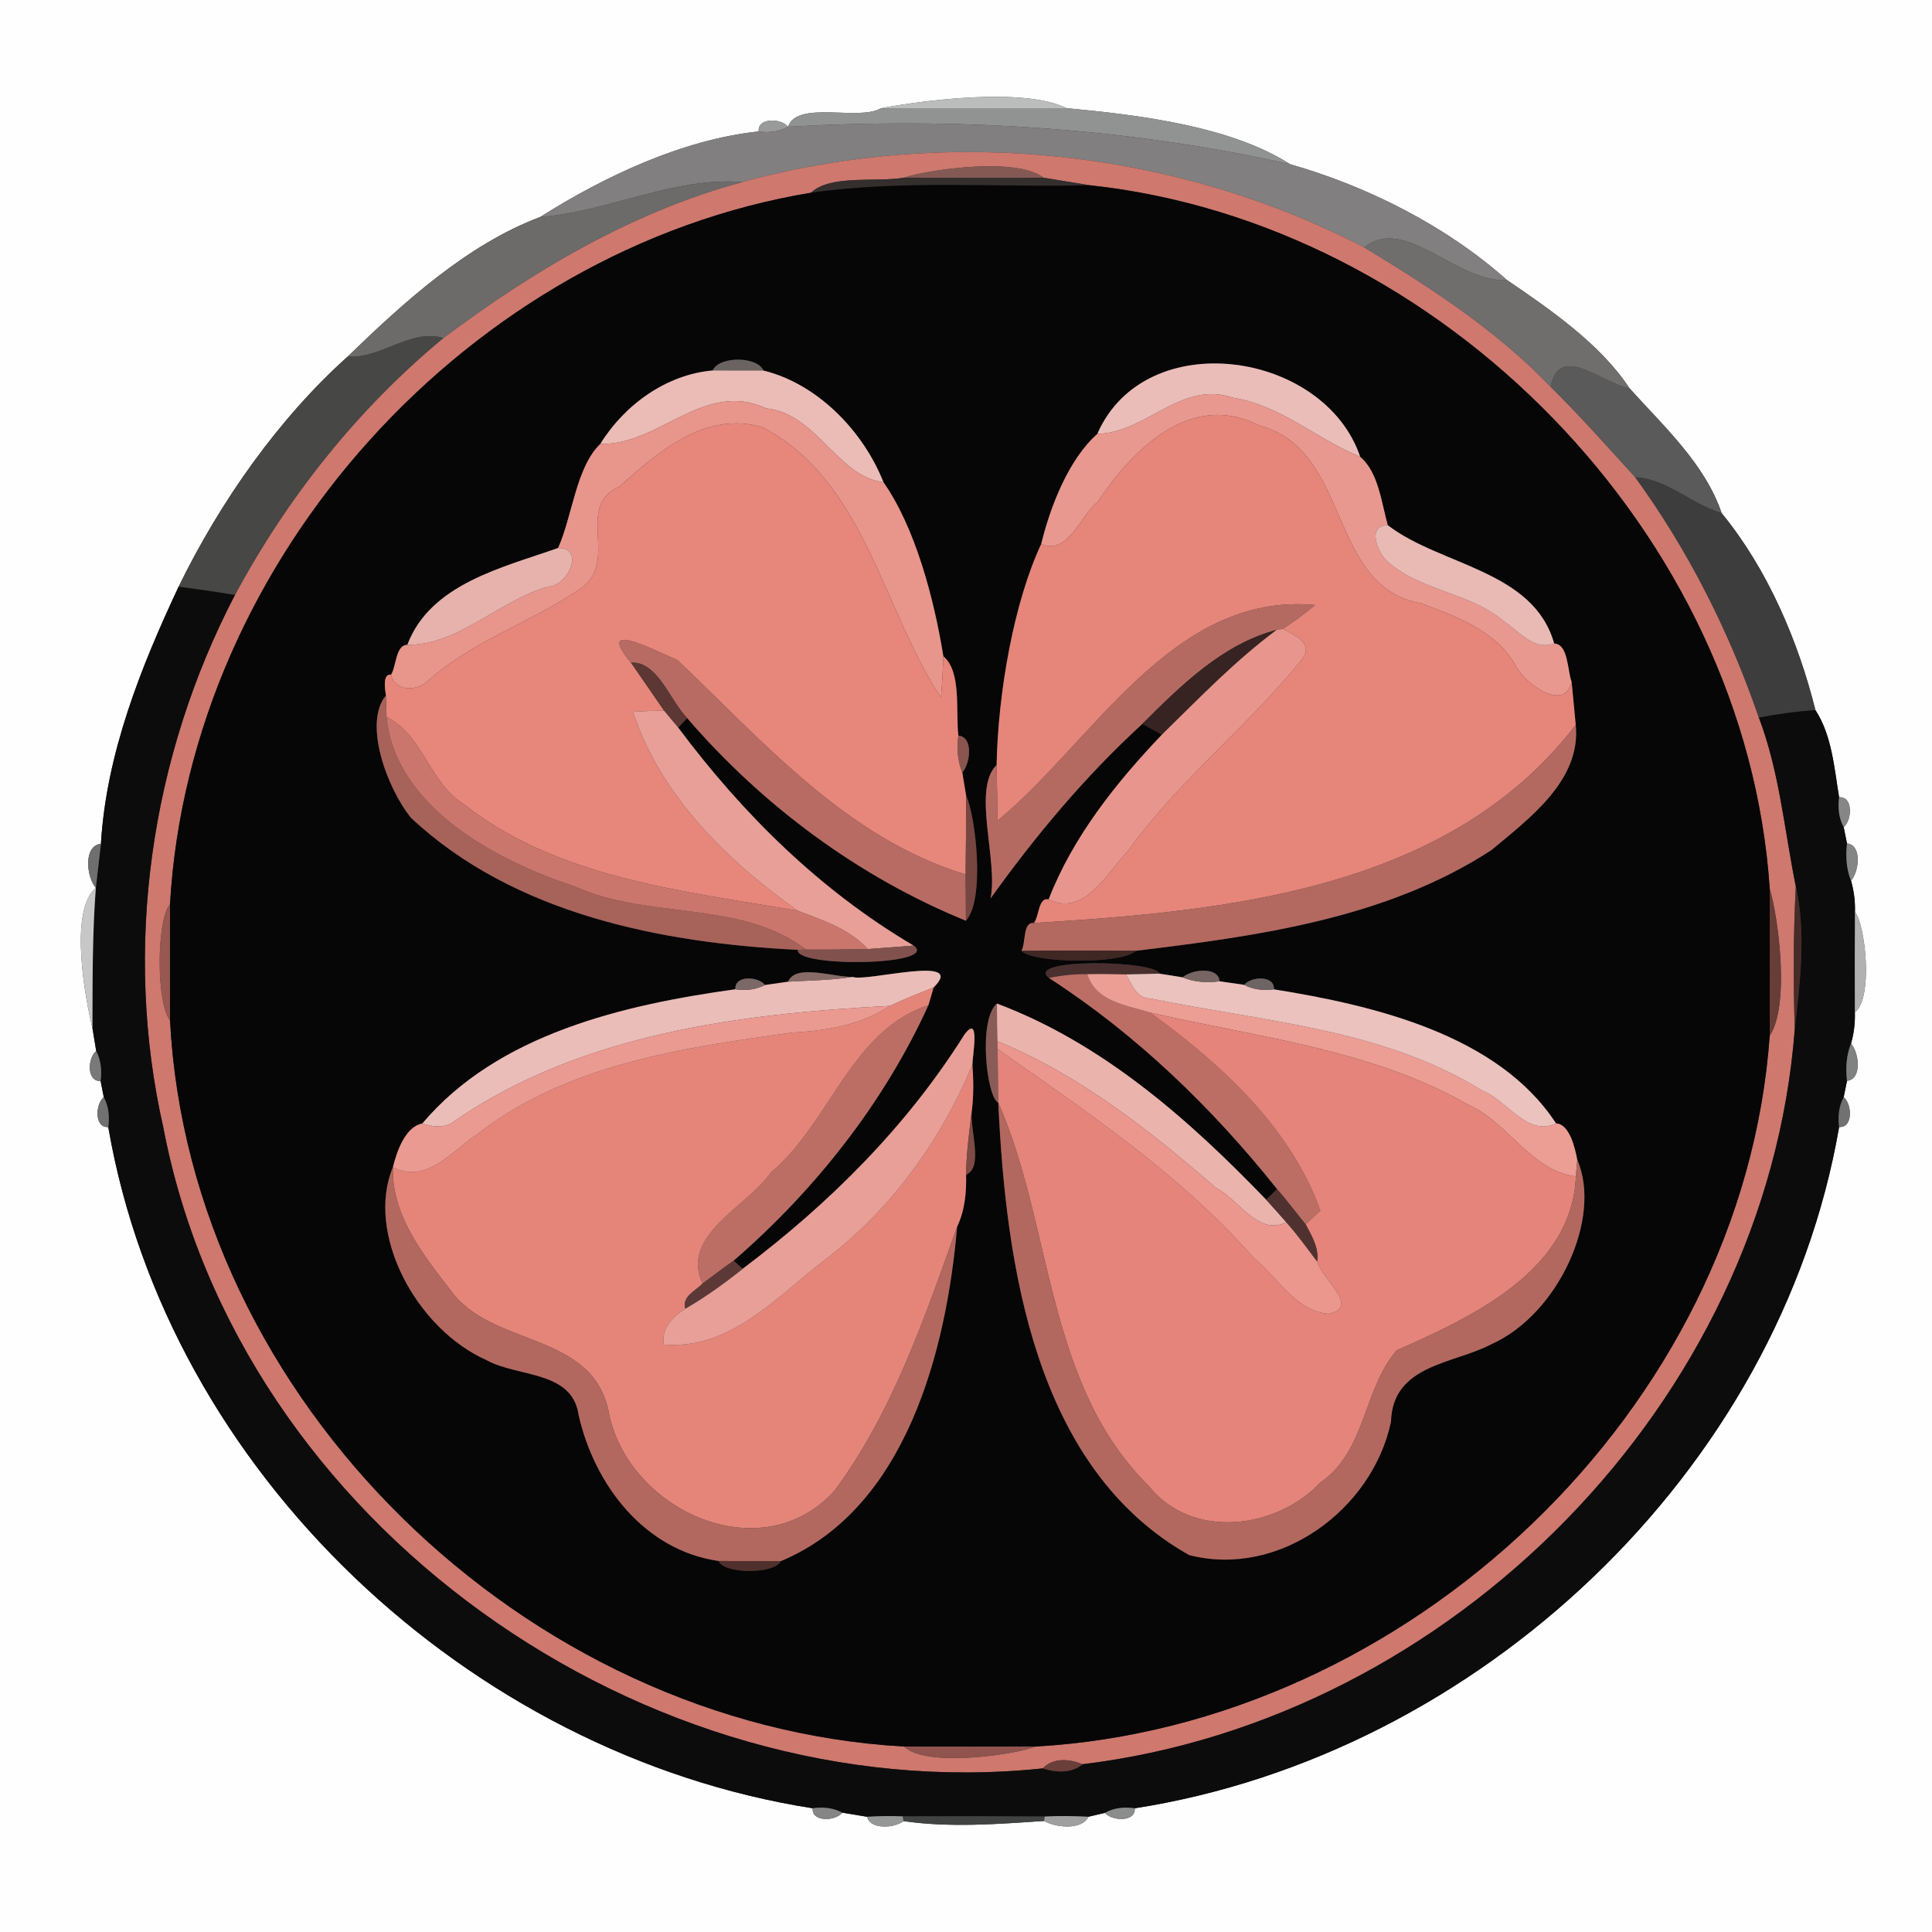 <?xml version="1.0" encoding="UTF-8" ?>
<!DOCTYPE svg PUBLIC "-//W3C//DTD SVG 1.1//EN" "http://www.w3.org/Graphics/SVG/1.1/DTD/svg11.dtd">
<svg width="250pt" height="250pt" viewBox="0 0 250 250" version="1.1" xmlns="http://www.w3.org/2000/svg">
<rect x="0" y="0" width="250" height="250" fill="#333333" stroke="none"/>
<g id="#fefefeff">
<path fill="#fefefe" opacity="1.00" d=" M 0.00 0.00 L 250.00 0.00 L 250.00 250.00 L 0.00 250.00 L 0.00 0.00 M 113.98 14.01 C 111.20 15.70 103.15 12.94 101.97 16.40 C 101.12 15.30 98.00 15.18 98.17 17.01 C 88.28 18.06 78.15 22.86 69.90 28.08 C 60.41 31.64 52.13 39.23 44.99 46.14 C 36.04 54.16 28.49 64.91 23.11 75.92 C 18.20 86.39 13.75 97.55 13.06 109.19 C 10.75 109.43 11.19 113.50 12.40 114.89 C 8.82 117.92 11.13 129.66 11.96 133.02 C 12.08 133.77 12.33 135.26 12.45 136.01 C 11.34 136.87 11.18 139.99 13.02 139.88 C 13.13 140.40 13.33 141.46 13.43 141.98 C 12.34 142.84 12.18 145.97 14.01 145.84 C 21.70 190.49 60.73 227.04 105.16 233.99 C 105.01 235.82 108.14 235.66 108.99 234.56 C 109.79 234.69 111.40 234.96 112.21 235.09 C 112.57 236.77 115.74 236.58 116.91 235.65 C 122.90 236.52 129.10 236.04 135.11 235.63 C 136.63 236.52 140.04 236.83 140.83 235.09 C 141.37 234.96 142.44 234.70 142.98 234.58 C 143.85 235.65 146.97 235.82 146.84 233.99 C 191.26 227.07 230.29 190.44 237.98 145.83 C 239.81 145.98 239.66 142.84 238.57 141.98 C 238.68 141.45 238.89 140.39 239.00 139.86 C 240.98 139.65 240.56 136.20 239.52 135.04 C 239.90 133.72 240.06 132.38 240.02 131.00 C 242.43 129.13 241.36 119.58 240.03 118.01 C 240.07 116.63 239.90 115.28 239.52 113.96 C 240.56 112.80 240.98 109.35 239.00 109.14 C 238.89 108.61 238.68 107.55 238.57 107.02 C 239.66 106.15 239.82 103.02 237.98 103.17 C 237.35 99.40 237.06 95.18 234.91 91.88 C 232.68 82.91 228.69 73.60 222.78 66.40 C 220.62 60.02 215.27 55.15 210.86 50.25 C 207.13 44.55 200.61 40.05 194.99 36.23 C 187.16 29.26 177.05 24.14 166.94 21.25 C 159.31 16.35 147.52 14.88 138.02 14.00 C 132.54 11.27 119.43 12.98 113.98 14.01 Z" />
</g>
<g id="#bbbcbcff">
<path fill="#bbbcbc" opacity="1.00" d=" M 113.98 14.01 C 119.43 12.98 132.54 11.27 138.02 14.00 C 130.01 14.01 122.00 13.98 113.98 14.01 Z" />
</g>
<g id="#919292ff">
<path fill="#919292" opacity="1.00" d=" M 101.97 16.40 C 103.15 12.94 111.20 15.70 113.98 14.01 C 122.00 13.98 130.01 14.01 138.02 14.00 C 147.52 14.88 159.31 16.35 166.94 21.25 C 145.59 16.47 123.76 15.19 101.97 16.40 Z" />
</g>
<g id="#999a9aff">
<path fill="#999a9a" opacity="1.00" d=" M 98.17 17.01 C 98.00 15.18 101.12 15.30 101.97 16.40 C 100.81 17.04 99.47 17.23 98.17 17.01 Z" />
</g>
<g id="#817f7fff">
<path fill="#817f7f" opacity="1.00" d=" M 101.97 16.40 C 123.76 15.19 145.59 16.47 166.94 21.25 C 177.05 24.14 187.16 29.26 194.99 36.23 C 188.61 36.70 181.74 27.72 176.55 32.02 C 151.97 19.30 122.77 16.29 96.07 23.55 C 87.04 22.88 78.76 27.40 69.90 28.08 C 78.15 22.86 88.28 18.06 98.17 17.01 C 99.47 17.23 100.81 17.04 101.97 16.40 Z" />
</g>
<g id="#ce786eff">
<path fill="#ce786e" opacity="1.00" d=" M 96.07 23.55 C 122.77 16.29 151.97 19.30 176.55 32.02 C 185.14 37.23 193.67 42.74 200.65 50.05 C 204.45 53.80 208.00 57.80 211.60 61.76 C 218.50 71.25 223.79 81.78 227.60 92.86 C 230.26 99.86 230.90 107.40 232.38 114.71 C 232.05 120.87 232.06 127.05 232.24 133.23 C 228.54 181.39 187.84 222.51 140.10 228.29 C 138.40 227.62 136.31 227.39 134.93 228.83 C 83.38 234.24 30.93 197.21 21.13 145.89 C 15.88 122.71 19.46 98.00 30.40 76.99 C 37.18 64.36 46.31 52.88 57.37 43.74 C 69.08 34.97 81.84 27.40 96.07 23.55 M 116.99 22.99 C 113.26 23.63 107.50 22.54 104.94 24.94 C 60.79 32.26 24.56 72.23 22.00 116.99 C 20.22 119.11 20.22 129.89 22.00 132.02 C 24.55 181.28 68.08 223.26 116.98 226.00 C 119.83 228.73 131.15 227.09 134.02 226.00 C 182.17 223.27 225.53 182.49 229.00 134.02 C 231.62 130.07 230.13 118.80 229.00 114.99 C 225.94 69.09 186.52 28.85 141.00 23.97 C 139.50 23.72 136.51 23.23 135.01 22.99 C 131.61 20.31 120.33 21.90 116.99 22.99 Z" />
</g>
<g id="#845954ff">
<path fill="#845954" opacity="1.00" d=" M 116.99 22.99 C 120.33 21.90 131.61 20.31 135.01 22.99 C 129.00 23.04 123.00 23.02 116.99 22.99 Z" />
</g>
<g id="#6c6b6aff">
<path fill="#6c6b6a" opacity="1.00" d=" M 69.90 28.08 C 78.76 27.40 87.04 22.88 96.07 23.55 C 81.84 27.40 69.08 34.97 57.37 43.74 C 53.09 42.47 49.36 46.44 44.99 46.14 C 52.13 39.23 60.41 31.64 69.90 28.08 Z" />
</g>
<g id="#342e2dff">
<path fill="#342e2d" opacity="1.00" d=" M 104.94 24.94 C 107.50 22.54 113.26 23.63 116.99 22.99 C 123.00 23.02 129.00 23.04 135.01 22.99 C 136.51 23.23 139.50 23.72 141.00 23.97 C 128.98 24.27 116.89 23.24 104.94 24.94 Z" />
</g>
<g id="#060606ff">
<path fill="#060606" opacity="1.00" d=" M 104.94 24.94 C 116.89 23.24 128.98 24.27 141.00 23.97 C 186.52 28.85 225.94 69.09 229.00 114.99 C 229.00 121.33 229.01 127.68 229.00 134.02 C 225.53 182.49 182.17 223.27 134.02 226.00 C 128.33 226.01 122.65 226.00 116.98 226.00 C 68.08 223.26 24.55 181.28 22.00 132.02 C 21.99 127.00 21.99 122.00 22.00 116.99 C 24.56 72.23 60.79 32.26 104.94 24.94 M 92.22 47.94 C 86.24 48.45 80.80 52.39 77.69 57.43 C 74.54 60.45 74.08 66.74 72.22 70.91 C 65.16 73.41 55.68 75.53 52.71 83.44 C 51.18 83.45 51.30 86.21 50.60 87.31 C 49.84 87.19 49.61 88.09 49.94 90.00 C 47.01 93.47 50.00 101.89 53.18 105.82 C 66.45 118.28 85.65 122.04 103.24 122.91 C 102.89 125.24 121.68 124.94 118.23 122.36 C 106.15 115.26 96.10 105.32 87.76 94.15 C 88.05 93.84 88.63 93.23 88.92 92.92 C 98.64 104.22 111.15 113.51 124.99 119.14 C 127.50 116.39 126.24 105.54 125.02 102.98 C 124.89 102.23 124.65 100.72 124.52 99.96 C 125.56 98.82 125.98 95.35 124.01 95.19 C 123.65 92.01 124.44 86.88 122.07 84.92 C 120.86 77.43 118.43 68.26 114.32 62.40 C 111.70 55.77 105.79 49.67 98.80 47.95 C 97.97 46.07 93.03 46.07 92.22 47.94 M 141.99 56.15 C 138.32 59.41 135.95 65.39 134.73 70.40 C 131.19 77.93 129.14 89.67 128.96 98.99 C 125.74 102.14 129.21 111.45 128.17 116.27 C 133.99 108.14 140.42 100.45 147.82 93.67 C 148.45 94.02 149.72 94.71 150.35 95.06 C 144.41 101.30 138.82 108.30 135.69 116.39 C 134.34 116.05 134.48 118.64 133.77 119.44 C 132.32 119.28 132.77 122.01 132.17 123.04 C 133.64 124.64 145.13 124.83 147.00 123.03 C 162.78 121.12 179.40 118.86 192.99 110.00 C 197.89 105.90 204.61 100.98 203.90 93.81 C 203.77 92.42 203.50 89.63 203.37 88.24 C 202.80 86.75 202.96 83.35 201.11 83.27 C 198.43 73.75 186.34 73.19 179.58 67.96 C 178.74 64.99 178.38 61.13 176.01 59.11 C 171.36 45.36 148.17 41.99 141.99 56.15 M 135.74 126.55 C 147.06 133.87 156.86 143.34 165.25 153.86 C 164.90 154.21 164.20 154.90 163.85 155.25 C 153.86 144.87 142.67 134.99 129.00 129.86 C 126.51 131.99 127.71 142.12 129.18 142.68 C 130.15 163.65 133.85 189.96 153.87 201.22 C 165.43 204.22 177.55 195.45 179.99 183.99 C 180.20 176.56 188.03 176.53 192.96 173.95 C 201.65 170.08 207.35 157.55 204.10 150.09 C 203.81 148.52 203.07 145.42 201.35 145.37 C 193.91 133.94 177.92 130.11 164.84 128.02 C 164.99 126.18 161.86 126.33 161.01 127.44 C 160.21 127.32 158.62 127.10 157.82 126.98 C 157.64 125.01 154.18 125.44 153.04 126.47 C 152.29 126.35 150.79 126.11 150.04 125.99 C 149.47 124.24 132.41 123.97 135.74 126.55 M 101.98 127.03 C 101.23 127.14 99.74 127.35 98.99 127.46 C 98.16 126.34 95.01 126.16 95.16 128.01 C 80.74 130.01 64.42 133.78 54.64 145.39 C 52.47 145.77 51.34 148.98 50.84 151.04 C 47.28 159.58 53.82 171.95 62.98 176.01 C 67.01 178.23 74.05 177.32 74.87 183.09 C 76.91 192.12 83.38 200.62 92.99 201.99 C 93.68 203.71 100.26 203.70 101.03 202.01 C 117.23 195.26 122.46 174.80 123.85 158.74 C 124.85 156.63 125.07 154.31 125.01 152.00 C 127.30 151.05 125.47 146.19 125.75 143.74 C 126.01 141.75 125.97 139.74 125.83 137.75 C 125.85 136.48 126.86 131.16 124.81 133.85 C 117.32 145.79 107.31 155.74 96.10 164.18 C 95.81 163.92 95.22 163.39 94.93 163.13 C 105.43 154.04 114.39 142.71 120.14 130.06 C 120.31 129.49 120.64 128.35 120.81 127.78 C 125.23 123.41 112.05 127.11 110.32 126.41 C 107.86 126.47 102.95 124.66 101.98 127.03 Z" />
</g>
<g id="#706d6dff">
<path fill="#706d6d" opacity="1.00" d=" M 176.55 32.02 C 181.74 27.72 188.61 36.70 194.99 36.23 C 200.61 40.05 207.13 44.55 210.86 50.25 C 207.39 49.63 201.77 44.27 200.65 50.05 C 193.67 42.74 185.14 37.23 176.55 32.02 Z" />
</g>
<g id="#474746ff">
<path fill="#474746" opacity="1.00" d=" M 44.99 46.14 C 49.36 46.44 53.09 42.47 57.37 43.74 C 46.31 52.88 37.18 64.36 30.40 76.99 C 27.97 76.59 25.55 76.24 23.11 75.92 C 28.49 64.91 36.04 54.16 44.99 46.14 Z" />
</g>
<g id="#6a6362ff">
<path fill="#6a6362" opacity="1.00" d=" M 92.22 47.94 C 93.03 46.07 97.97 46.07 98.80 47.95 C 97.15 47.95 93.86 47.94 92.22 47.94 Z" />
</g>
<g id="#ebbdb8ff">
<path fill="#ebbdb8" opacity="1.00" d=" M 141.99 56.15 C 148.17 41.99 171.36 45.36 176.01 59.11 C 170.40 56.83 165.70 52.43 159.56 51.47 C 152.92 49.15 148.31 56.01 141.99 56.15 Z" />
<path fill="#ebbdb8" opacity="1.00" d=" M 110.32 126.41 C 112.05 127.11 125.23 123.41 120.81 127.78 C 118.91 128.53 117.01 129.28 115.16 130.16 C 95.86 131.17 75.30 133.75 58.96 144.96 C 57.70 146.03 56.10 145.86 54.64 145.39 C 64.42 133.78 80.74 130.01 95.16 128.01 C 96.47 128.21 97.81 128.07 98.99 127.46 C 99.74 127.35 101.23 127.14 101.98 127.03 C 104.75 126.87 107.56 126.85 110.32 126.41 Z" />
</g>
<g id="#5b5a5aff">
<path fill="#5b5a5a" opacity="1.00" d=" M 200.65 50.05 C 201.77 44.27 207.39 49.63 210.86 50.25 C 215.27 55.15 220.62 60.02 222.78 66.40 C 218.90 65.24 215.65 61.92 211.60 61.76 C 208.00 57.80 204.45 53.80 200.65 50.05 Z" />
</g>
<g id="#ebbbb6ff">
<path fill="#ebbbb6" opacity="1.00" d=" M 77.69 57.43 C 80.80 52.39 86.24 48.45 92.22 47.94 C 93.86 47.94 97.15 47.95 98.80 47.95 C 105.79 49.67 111.70 55.77 114.32 62.40 C 108.40 61.72 105.68 53.50 99.13 52.84 C 91.15 49.10 85.17 57.72 77.69 57.43 Z" />
</g>
<g id="#e9988fff">
<path fill="#e9988f" opacity="1.00" d=" M 141.99 56.15 C 148.31 56.01 152.92 49.15 159.56 51.47 C 165.70 52.43 170.40 56.83 176.01 59.11 C 178.38 61.13 178.74 64.99 179.58 67.96 C 176.86 67.99 178.22 71.38 179.43 72.56 C 183.76 76.50 190.16 76.63 194.60 80.39 C 196.57 81.70 198.46 84.23 201.11 83.27 C 202.96 83.35 202.80 86.75 203.37 88.24 C 202.36 92.41 196.82 88.02 196.05 85.95 C 193.39 81.51 188.46 79.81 183.91 78.07 C 171.69 75.95 174.97 58.24 162.93 55.05 C 153.99 50.49 146.47 58.31 141.99 64.99 C 139.80 66.72 138.20 71.89 134.73 70.40 C 135.95 65.39 138.32 59.41 141.99 56.15 Z" />
</g>
<g id="#e8958bff">
<path fill="#e8958b" opacity="1.00" d=" M 77.69 57.43 C 85.17 57.72 91.15 49.10 99.13 52.84 C 105.68 53.50 108.40 61.72 114.32 62.40 C 118.43 68.26 120.86 77.43 122.07 84.92 C 122.01 86.70 121.92 88.48 121.76 90.26 C 114.13 78.72 111.95 62.25 98.64 55.27 C 91.28 53.12 85.12 58.52 80.08 63.02 C 74.35 65.56 80.19 72.65 75.15 76.15 C 68.75 80.55 61.12 82.91 55.23 88.23 C 53.83 89.45 51.05 89.47 50.60 87.31 C 51.30 86.21 51.18 83.45 52.71 83.44 C 59.33 83.51 64.63 77.66 70.94 75.90 C 73.45 75.88 75.76 70.87 72.22 70.91 C 74.08 66.74 74.54 60.45 77.69 57.43 Z" />
</g>
<g id="#e6857aff">
<path fill="#e6857a" opacity="1.00" d=" M 141.99 64.99 C 146.47 58.31 153.99 50.49 162.93 55.05 C 174.97 58.24 171.69 75.95 183.91 78.07 C 188.46 79.81 193.39 81.51 196.05 85.95 C 196.82 88.02 202.36 92.41 203.37 88.24 C 203.50 89.63 203.77 92.42 203.90 93.81 C 187.43 115.25 158.62 117.91 133.77 119.44 C 134.48 118.64 134.34 116.05 135.69 116.39 C 140.40 118.68 143.31 112.80 146.02 110.03 C 152.52 100.96 161.47 94.01 168.41 85.38 C 170.10 83.28 167.60 82.23 165.99 81.39 C 167.43 80.43 168.84 79.42 170.16 78.29 C 151.70 76.59 141.53 95.94 129.09 106.19 C 129.06 104.39 128.99 100.79 128.96 98.99 C 129.14 89.67 131.19 77.93 134.73 70.40 C 138.20 71.89 139.80 66.72 141.99 64.99 Z" />
</g>
<g id="#e7867bff">
<path fill="#e7867b" opacity="1.00" d=" M 80.08 63.02 C 85.12 58.52 91.28 53.12 98.64 55.27 C 111.95 62.25 114.13 78.72 121.76 90.26 C 121.92 88.48 122.01 86.70 122.07 84.92 C 124.44 86.88 123.65 92.01 124.01 95.19 C 123.80 96.80 123.90 98.45 124.52 99.96 C 124.65 100.72 124.89 102.23 125.02 102.98 C 125.01 106.37 125.00 109.77 124.95 113.16 C 109.64 108.52 98.85 96.06 87.66 85.41 C 84.58 84.13 76.94 80.05 81.64 85.74 C 83.07 87.82 84.52 89.88 85.94 91.97 C 84.59 91.97 83.25 92.02 81.91 92.11 C 85.45 102.96 94.12 111.40 103.23 117.85 C 88.40 115.30 72.16 113.66 59.97 104.03 C 55.53 101.27 54.76 95.13 50.02 92.79 C 50.00 92.09 49.96 90.70 49.94 90.00 C 49.61 88.09 49.84 87.19 50.60 87.31 C 51.05 89.47 53.83 89.45 55.23 88.23 C 61.12 82.91 68.75 80.55 75.15 76.15 C 80.19 72.65 74.35 65.56 80.08 63.02 Z" />
</g>
<g id="#3e3d3dff">
<path fill="#3e3d3d" opacity="1.00" d=" M 211.60 61.76 C 215.65 61.92 218.90 65.24 222.78 66.40 C 228.69 73.60 232.68 82.91 234.91 91.88 C 232.45 92.06 230.01 92.39 227.60 92.86 C 223.79 81.78 218.50 71.25 211.60 61.76 Z" />
</g>
<g id="#e9b9b4ff">
<path fill="#e9b9b4" opacity="1.00" d=" M 179.43 72.56 C 178.22 71.38 176.86 67.99 179.58 67.96 C 186.34 73.19 198.43 73.75 201.11 83.27 C 198.46 84.23 196.57 81.70 194.60 80.39 C 190.16 76.63 183.76 76.50 179.43 72.56 Z" />
</g>
<g id="#e7b2acff">
<path fill="#e7b2ac" opacity="1.00" d=" M 52.71 83.44 C 55.68 75.53 65.16 73.41 72.22 70.91 C 75.76 70.87 73.45 75.88 70.94 75.90 C 64.63 77.66 59.33 83.51 52.71 83.44 Z" />
</g>
<g id="#0d0c0cff">
<path fill="#0d0c0c" opacity="1.00" d=" M 23.11 75.92 C 25.55 76.24 27.97 76.59 30.40 76.99 C 19.46 98.00 15.88 122.71 21.13 145.89 C 30.93 197.21 83.38 234.24 134.93 228.83 C 136.65 229.38 138.62 229.49 140.10 228.29 C 187.84 222.51 228.54 181.39 232.24 133.23 C 232.92 127.11 233.73 120.78 232.38 114.71 C 230.90 107.40 230.26 99.86 227.60 92.86 C 230.01 92.39 232.45 92.06 234.91 91.88 C 237.06 95.18 237.35 99.40 237.98 103.17 C 237.81 104.48 237.92 105.84 238.57 107.02 C 238.68 107.55 238.89 108.61 239.00 109.14 C 238.82 110.76 238.90 112.43 239.52 113.96 C 239.90 115.28 240.07 116.63 240.03 118.01 C 240.00 122.34 240.00 126.67 240.02 131.00 C 240.06 132.38 239.90 133.72 239.52 135.04 C 238.90 136.57 238.82 138.23 239.00 139.86 C 238.89 140.39 238.68 141.45 238.57 141.98 C 237.93 143.16 237.81 144.51 237.98 145.83 C 230.29 190.44 191.26 227.07 146.84 233.99 C 145.52 233.80 144.16 233.92 142.98 234.58 C 142.44 234.70 141.37 234.96 140.83 235.09 C 138.95 234.99 137.06 234.95 135.18 235.06 C 129.06 235.02 122.95 235.01 116.84 235.04 C 115.29 234.96 113.75 235.00 112.21 235.09 C 111.40 234.96 109.79 234.69 108.99 234.56 C 107.81 233.92 106.47 233.80 105.16 233.99 C 60.73 227.04 21.70 190.49 14.01 145.84 C 14.19 144.52 14.07 143.16 13.43 141.98 C 13.33 141.46 13.13 140.40 13.02 139.88 C 13.19 138.55 13.07 137.20 12.45 136.01 C 12.33 135.26 12.08 133.77 11.96 133.02 C 11.98 126.97 11.94 120.92 12.40 114.89 C 12.56 113.46 12.89 110.61 13.06 109.19 C 13.75 97.55 18.20 86.39 23.11 75.92 Z" />
</g>
<g id="#b56a61ff">
<path fill="#b56a61" opacity="1.00" d=" M 129.09 106.19 C 141.53 95.94 151.70 76.59 170.16 78.29 C 168.84 79.42 167.43 80.43 165.99 81.39 L 165.21 81.50 C 158.22 83.33 152.83 88.68 147.82 93.67 C 140.42 100.45 133.99 108.14 128.17 116.27 C 129.21 111.45 125.74 102.14 128.96 98.99 C 128.99 100.79 129.06 104.39 129.09 106.19 Z" />
</g>
<g id="#372321ff">
<path fill="#372321" opacity="1.00" d=" M 147.82 93.67 C 152.83 88.68 158.22 83.33 165.21 81.50 C 159.81 85.51 155.15 90.37 150.35 95.06 C 149.72 94.71 148.45 94.02 147.82 93.67 Z" />
</g>
<g id="#b86b63ff">
<path fill="#b86b63" opacity="1.00" d=" M 81.64 85.74 C 76.94 80.05 84.58 84.13 87.66 85.41 C 98.85 96.06 109.64 108.52 124.95 113.16 C 124.98 115.15 124.98 117.15 124.99 119.14 C 111.15 113.51 98.64 104.22 88.92 92.92 C 86.63 90.55 85.12 85.56 81.64 85.74 Z" />
</g>
<g id="#e8968dff">
<path fill="#e8968d" opacity="1.00" d=" M 150.35 95.06 C 155.15 90.37 159.81 85.51 165.21 81.50 L 165.99 81.39 C 167.60 82.23 170.10 83.28 168.41 85.38 C 161.47 94.01 152.52 100.96 146.02 110.03 C 143.31 112.80 140.40 118.68 135.69 116.39 C 138.82 108.30 144.41 101.30 150.35 95.06 Z" />
</g>
<g id="#5c3733ff">
<path fill="#5c3733" opacity="1.00" d=" M 81.64 85.74 C 85.12 85.56 86.63 90.55 88.92 92.92 C 88.63 93.23 88.05 93.84 87.76 94.15 C 87.14 93.43 86.53 92.70 85.94 91.97 C 84.52 89.88 83.07 87.82 81.64 85.74 Z" />
</g>
<g id="#a7625aff">
<path fill="#a7625a" opacity="1.00" d=" M 53.18 105.82 C 50.00 101.89 47.01 93.47 49.94 90.00 C 49.96 90.70 50.00 92.09 50.02 92.79 C 51.15 104.36 64.09 111.33 74.32 114.67 C 83.79 119.04 95.85 116.40 104.30 122.87 L 103.24 122.91 C 85.65 122.04 66.45 118.28 53.18 105.82 Z" />
</g>
<g id="#e79f97ff">
<path fill="#e79f97" opacity="1.00" d=" M 81.91 92.11 C 83.25 92.02 84.59 91.97 85.94 91.97 C 86.53 92.70 87.14 93.43 87.76 94.15 C 96.10 105.32 106.15 115.26 118.23 122.36 C 116.75 122.47 113.77 122.69 112.29 122.81 C 109.89 120.17 106.45 119.10 103.23 117.85 C 94.12 111.40 85.45 102.96 81.91 92.11 Z" />
</g>
<g id="#cb766cff">
<path fill="#cb766c" opacity="1.00" d=" M 50.02 92.79 C 54.76 95.13 55.53 101.27 59.97 104.03 C 72.16 113.66 88.40 115.30 103.23 117.85 C 106.45 119.10 109.89 120.17 112.29 122.81 C 109.62 122.87 106.96 122.89 104.30 122.87 C 95.85 116.40 83.79 119.04 74.32 114.67 C 64.09 111.33 51.15 104.36 50.02 92.79 Z" />
</g>
<g id="#b36960ff">
<path fill="#b36960" opacity="1.00" d=" M 133.77 119.44 C 158.62 117.91 187.43 115.25 203.90 93.81 C 204.61 100.98 197.89 105.90 192.99 110.00 C 179.40 118.86 162.78 121.12 147.00 123.03 C 142.05 123.01 137.11 122.96 132.17 123.04 C 132.77 122.01 132.32 119.28 133.77 119.44 Z" />
</g>
<g id="#8a554fff">
<path fill="#8a554f" opacity="1.00" d=" M 124.01 95.19 C 125.98 95.35 125.56 98.82 124.52 99.96 C 123.90 98.45 123.80 96.80 124.01 95.19 Z" />
</g>
<g id="#764640ff">
<path fill="#764640" opacity="1.00" d=" M 125.02 102.98 C 126.24 105.54 127.50 116.39 124.99 119.14 C 124.98 117.15 124.98 115.15 124.95 113.16 C 125.00 109.77 125.01 106.37 125.02 102.98 Z" />
</g>
<g id="#868686ff">
<path fill="#868686" opacity="1.00" d=" M 237.98 103.17 C 239.82 103.02 239.66 106.15 238.57 107.02 C 237.92 105.84 237.81 104.48 237.98 103.17 Z" />
</g>
<g id="#6f6f6fff">
<path fill="#6f6f6f" opacity="1.00" d=" M 12.40 114.89 C 11.19 113.50 10.75 109.43 13.06 109.19 C 12.89 110.61 12.56 113.46 12.40 114.89 Z" />
</g>
<g id="#848585ff">
<path fill="#848585" opacity="1.00" d=" M 239.00 109.14 C 240.98 109.35 240.56 112.80 239.52 113.96 C 238.90 112.43 238.82 110.76 239.00 109.14 Z" />
</g>
<g id="#c7c7c7ff">
<path fill="#c7c7c7" opacity="1.00" d=" M 11.96 133.02 C 11.13 129.66 8.82 117.92 12.40 114.89 C 11.94 120.92 11.98 126.97 11.96 133.02 Z" />
</g>
<g id="#673d37ff">
<path fill="#673d37" opacity="1.00" d=" M 229.00 114.99 C 230.13 118.80 231.62 130.07 229.00 134.02 C 229.01 127.68 229.00 121.33 229.00 114.99 Z" />
</g>
<g id="#472b28ff">
<path fill="#472b28" opacity="1.00" d=" M 232.38 114.71 C 233.73 120.78 232.92 127.11 232.24 133.23 C 232.06 127.05 232.05 120.87 232.38 114.71 Z" />
</g>
<g id="#985851ff">
<path fill="#985851" opacity="1.00" d=" M 22.00 132.02 C 20.22 129.89 20.22 119.11 22.00 116.99 C 21.99 122.00 21.99 127.00 22.00 132.02 Z" />
</g>
<g id="#b1b1b1ff">
<path fill="#b1b1b1" opacity="1.00" d=" M 240.03 118.01 C 241.36 119.58 242.43 129.13 240.02 131.00 C 240.00 126.67 240.00 122.34 240.03 118.01 Z" />
</g>
<g id="#81524dff">
<path fill="#81524d" opacity="1.00" d=" M 118.23 122.36 C 121.68 124.94 102.89 125.24 103.24 122.91 L 104.30 122.87 C 106.96 122.89 109.62 122.87 112.29 122.81 C 113.77 122.69 116.75 122.47 118.23 122.36 Z" />
</g>
<g id="#3f2724ff">
<path fill="#3f2724" opacity="1.00" d=" M 132.17 123.04 C 137.11 122.96 142.05 123.01 147.00 123.03 C 145.13 124.83 133.64 124.64 132.17 123.04 Z" />
</g>
<g id="#49302eff">
<path fill="#49302e" opacity="1.00" d=" M 135.74 126.55 C 132.41 123.97 149.47 124.24 150.04 125.99 C 148.59 126.02 147.14 126.06 145.70 126.09 C 144.03 126.05 142.35 126.02 140.69 126.06 C 139.02 126.04 137.36 126.21 135.74 126.55 Z" />
</g>
<g id="#876b67ff">
<path fill="#876b67" opacity="1.00" d=" M 101.98 127.03 C 102.95 124.66 107.86 126.47 110.32 126.41 C 107.56 126.85 104.75 126.87 101.98 127.03 Z" />
</g>
<g id="#bc6e65ff">
<path fill="#bc6e65" opacity="1.00" d=" M 135.74 126.55 C 137.36 126.21 139.02 126.04 140.69 126.06 C 141.79 129.64 145.77 130.07 148.85 131.03 C 157.93 137.62 167.00 145.85 170.86 156.66 C 170.38 157.11 169.43 157.99 168.95 158.43 C 167.70 156.91 166.53 155.34 165.25 153.86 C 156.86 143.34 147.06 133.87 135.74 126.55 Z" />
<path fill="#bc6e65" opacity="1.00" d=" M 99.73 151.73 C 107.41 145.32 110.10 133.34 120.14 130.06 C 114.39 142.71 105.43 154.04 94.93 163.13 C 93.57 164.09 92.24 165.11 90.90 166.10 C 87.97 159.79 96.75 156.12 99.73 151.73 Z" />
</g>
<g id="#ec9d94ff">
<path fill="#ec9d94" opacity="1.00" d=" M 140.69 126.06 C 142.35 126.02 144.03 126.05 145.70 126.09 C 146.49 127.38 147.03 129.18 148.85 129.20 C 163.40 132.20 178.93 133.09 191.88 141.17 C 195.03 142.35 197.59 147.14 201.35 145.37 C 203.07 145.42 203.81 148.52 204.10 150.09 C 204.06 150.63 203.97 151.70 203.92 152.23 C 198.02 151.47 195.21 145.26 190.02 142.97 C 177.48 135.78 162.72 134.23 148.85 131.03 C 145.77 130.07 141.79 129.64 140.69 126.06 Z" />
</g>
<g id="#ebc2bdff">
<path fill="#ebc2bd" opacity="1.00" d=" M 145.70 126.09 C 147.14 126.06 148.59 126.02 150.04 125.99 C 150.79 126.11 152.29 126.35 153.04 126.47 C 154.55 127.11 156.21 127.19 157.82 126.98 C 158.62 127.10 160.21 127.32 161.01 127.44 C 162.18 128.08 163.53 128.19 164.84 128.02 C 177.92 130.11 193.91 133.94 201.35 145.37 C 197.59 147.14 195.03 142.35 191.88 141.17 C 178.93 133.09 163.40 132.20 148.85 129.20 C 147.03 129.18 146.49 127.38 145.70 126.09 Z" />
</g>
<g id="#776563ff">
<path fill="#776563" opacity="1.00" d=" M 153.04 126.47 C 154.18 125.44 157.64 125.01 157.82 126.98 C 156.21 127.19 154.55 127.11 153.04 126.47 Z" />
</g>
<g id="#7a6967ff">
<path fill="#7a6967" opacity="1.00" d=" M 95.16 128.01 C 95.01 126.16 98.16 126.34 98.99 127.46 C 97.81 128.07 96.47 128.21 95.16 128.01 Z" />
</g>
<g id="#6d6463ff">
<path fill="#6d6463" opacity="1.00" d=" M 161.01 127.44 C 161.86 126.33 164.99 126.18 164.84 128.02 C 163.53 128.19 162.18 128.08 161.01 127.44 Z" />
</g>
<g id="#e5857aff">
<path fill="#e5857a" opacity="1.00" d=" M 115.16 130.16 C 117.01 129.28 118.91 128.53 120.81 127.78 C 120.64 128.35 120.31 129.49 120.14 130.06 C 110.10 133.34 107.41 145.32 99.73 151.73 C 96.75 156.12 87.97 159.79 90.90 166.10 C 90.00 167.05 88.22 167.75 88.68 169.34 C 87.02 170.43 85.59 171.80 85.87 173.98 C 94.54 174.73 100.61 167.68 106.88 162.91 C 115.32 156.49 121.81 147.48 125.83 137.75 C 125.97 139.74 126.01 141.75 125.75 143.74 C 125.42 146.47 125.04 149.23 125.01 152.00 C 125.07 154.31 124.85 156.63 123.85 158.74 C 119.62 170.59 115.51 182.73 107.95 192.95 C 98.44 203.28 81.58 195.48 78.85 183.14 C 77.01 172.11 63.56 174.53 58.20 166.82 C 54.64 162.22 50.67 157.18 50.84 151.04 C 55.19 153.28 58.45 148.93 61.76 146.77 C 73.30 137.73 88.36 135.57 102.47 133.62 C 106.88 133.39 111.41 132.63 115.16 130.16 Z" />
</g>
<g id="#eb9a91ff">
<path fill="#eb9a91" opacity="1.00" d=" M 58.96 144.96 C 75.30 133.75 95.86 131.17 115.16 130.16 C 111.41 132.63 106.88 133.39 102.47 133.62 C 88.36 135.57 73.30 137.73 61.76 146.77 C 58.45 148.93 55.19 153.28 50.84 151.04 C 51.34 148.98 52.47 145.77 54.64 145.39 C 56.10 145.86 57.70 146.03 58.96 144.96 Z" />
</g>
<g id="#8a5c57ff">
<path fill="#8a5c57" opacity="1.00" d=" M 129.18 142.68 C 127.71 142.12 126.51 131.99 129.00 129.86 C 129.01 131.49 129.01 133.11 129.07 134.74 L 129.09 135.74 C 129.11 137.47 129.15 140.94 129.18 142.68 Z" />
</g>
<g id="#eab3acff">
<path fill="#eab3ac" opacity="1.00" d=" M 129.00 129.86 C 142.67 134.99 153.86 144.87 163.85 155.25 C 164.72 156.21 165.59 157.17 166.44 158.15 C 162.82 160.02 160.15 155.07 157.31 153.69 C 148.78 146.27 139.58 139.04 129.07 134.74 C 129.01 133.11 129.01 131.49 129.00 129.86 Z" />
</g>
<g id="#e5847aff">
<path fill="#e5847a" opacity="1.00" d=" M 148.85 131.03 C 162.72 134.23 177.48 135.78 190.02 142.97 C 195.21 145.26 198.02 151.47 203.92 152.23 C 203.43 164.44 190.48 170.42 180.74 174.73 C 176.38 179.75 176.78 187.79 170.85 191.84 C 165.22 197.86 154.26 199.31 148.68 192.32 C 135.28 179.12 136.28 158.91 129.18 142.68 C 129.15 140.94 129.11 137.47 129.09 135.74 C 140.75 143.96 152.74 151.96 162.23 162.77 C 165.28 165.23 167.66 169.69 171.93 170.00 C 176.08 169.11 171.03 165.55 170.44 163.23 C 170.68 161.45 169.74 159.93 168.95 158.43 C 169.43 157.99 170.38 157.11 170.86 156.66 C 167.00 145.85 157.93 137.62 148.85 131.03 Z" />
</g>
<g id="#e89f97ff">
<path fill="#e89f97" opacity="1.00" d=" M 124.81 133.85 C 126.86 131.16 125.85 136.48 125.83 137.75 C 121.81 147.48 115.32 156.49 106.88 162.91 C 100.61 167.68 94.54 174.73 85.87 173.98 C 85.59 171.80 87.02 170.43 88.68 169.34 C 91.29 167.83 93.74 166.06 96.10 164.18 C 107.31 155.74 117.32 145.79 124.81 133.85 Z" />
</g>
<g id="#eb978eff">
<path fill="#eb978e" opacity="1.00" d=" M 129.07 134.74 C 139.58 139.04 148.78 146.27 157.31 153.69 C 160.15 155.07 162.82 160.02 166.44 158.15 C 167.88 159.76 169.13 161.51 170.44 163.23 C 171.03 165.55 176.08 169.11 171.93 170.00 C 167.66 169.69 165.28 165.23 162.23 162.77 C 152.74 151.96 140.75 143.96 129.09 135.74 L 129.07 134.74 Z" />
</g>
<g id="#808181ff">
<path fill="#808181" opacity="1.00" d=" M 239.00 139.86 C 238.82 138.23 238.90 136.57 239.52 135.04 C 240.56 136.20 240.98 139.65 239.00 139.86 Z" />
</g>
<g id="#797979ff">
<path fill="#797979" opacity="1.00" d=" M 12.45 136.01 C 13.07 137.20 13.19 138.55 13.02 139.88 C 11.18 139.99 11.34 136.87 12.45 136.01 Z" />
</g>
<g id="#717171ff">
<path fill="#717171" opacity="1.00" d=" M 13.43 141.98 C 14.07 143.16 14.19 144.52 14.01 145.84 C 12.18 145.97 12.34 142.84 13.43 141.98 Z" />
<path fill="#717171" opacity="1.00" d=" M 237.98 145.83 C 237.81 144.51 237.93 143.16 238.57 141.98 C 239.66 142.84 239.81 145.98 237.98 145.83 Z" />
</g>
<g id="#b2685fff">
<path fill="#b2685f" opacity="1.00" d=" M 129.18 142.68 C 136.28 158.91 135.28 179.12 148.68 192.32 C 154.26 199.31 165.22 197.86 170.85 191.84 C 176.78 187.79 176.38 179.75 180.74 174.73 C 190.48 170.42 203.43 164.44 203.92 152.23 C 203.97 151.70 204.06 150.63 204.10 150.09 C 207.35 157.55 201.65 170.08 192.96 173.95 C 188.03 176.53 180.20 176.56 179.99 183.99 C 177.55 195.45 165.43 204.22 153.87 201.22 C 133.85 189.96 130.15 163.65 129.18 142.68 Z" />
<path fill="#b2685f" opacity="1.00" d=" M 62.98 176.01 C 53.82 171.95 47.28 159.58 50.84 151.04 C 50.67 157.18 54.64 162.22 58.20 166.82 C 63.56 174.53 77.01 172.11 78.85 183.14 C 81.58 195.48 98.44 203.28 107.95 192.95 C 115.51 182.73 119.62 170.59 123.85 158.74 C 122.46 174.80 117.23 195.26 101.03 202.01 C 98.35 202.02 95.66 202.01 92.99 201.99 C 83.38 200.62 76.91 192.12 74.87 183.09 C 74.05 177.32 67.01 178.23 62.98 176.01 Z" />
</g>
<g id="#7f4b45ff">
<path fill="#7f4b45" opacity="1.00" d=" M 125.01 152.00 C 125.04 149.23 125.42 146.47 125.75 143.74 C 125.47 146.19 127.30 151.05 125.01 152.00 Z" />
</g>
<g id="#4f322fff">
<path fill="#4f322f" opacity="1.00" d=" M 165.25 153.86 C 166.53 155.34 167.70 156.91 168.95 158.43 C 169.74 159.93 170.68 161.45 170.44 163.23 C 169.13 161.51 167.88 159.76 166.44 158.15 C 165.59 157.17 164.72 156.21 163.85 155.25 C 164.20 154.90 164.90 154.21 165.25 153.86 Z" />
</g>
<g id="#5c3936ff">
<path fill="#5c3936" opacity="1.00" d=" M 90.90 166.10 C 92.24 165.11 93.57 164.09 94.93 163.13 C 95.22 163.39 95.81 163.92 96.10 164.18 C 93.74 166.06 91.29 167.83 88.68 169.34 C 88.22 167.75 90.00 167.05 90.90 166.10 Z" />
</g>
<g id="#50302dff">
<path fill="#50302d" opacity="1.00" d=" M 92.99 201.99 C 95.66 202.01 98.35 202.02 101.03 202.01 C 100.26 203.70 93.68 203.71 92.99 201.99 Z" />
</g>
<g id="#90534dff">
<path fill="#90534d" opacity="1.00" d=" M 116.98 226.00 C 122.65 226.00 128.33 226.01 134.02 226.00 C 131.15 227.09 119.83 228.73 116.98 226.00 Z" />
</g>
<g id="#6a3e39ff">
<path fill="#6a3e39" opacity="1.00" d=" M 134.93 228.83 C 136.31 227.39 138.40 227.62 140.10 228.29 C 138.62 229.49 136.65 229.38 134.93 228.83 Z" />
</g>
<g id="#858585ff">
<path fill="#858585" opacity="1.00" d=" M 105.16 233.99 C 106.47 233.80 107.81 233.92 108.99 234.56 C 108.14 235.66 105.01 235.82 105.16 233.99 Z" />
</g>
<g id="#8b8c8cff">
<path fill="#8b8c8c" opacity="1.00" d=" M 142.98 234.58 C 144.16 233.92 145.52 233.80 146.84 233.99 C 146.97 235.82 143.85 235.65 142.98 234.58 Z" />
</g>
<g id="#959696ff">
<path fill="#959696" opacity="1.00" d=" M 112.21 235.09 C 113.75 235.00 115.29 234.96 116.84 235.04 L 116.91 235.65 C 115.74 236.58 112.57 236.77 112.21 235.09 Z" />
</g>
<g id="#414242ff">
<path fill="#414242" opacity="1.00" d=" M 116.84 235.04 C 122.95 235.01 129.06 235.02 135.18 235.06 L 135.11 235.63 C 129.10 236.04 122.90 236.52 116.91 235.65 L 116.84 235.04 Z" />
</g>
<g id="#9f9f9fff">
<path fill="#9f9f9f" opacity="1.00" d=" M 135.18 235.06 C 137.06 234.95 138.95 234.99 140.83 235.09 C 140.04 236.83 136.63 236.52 135.11 235.63 L 135.18 235.06 Z" />
</g>
</svg>
